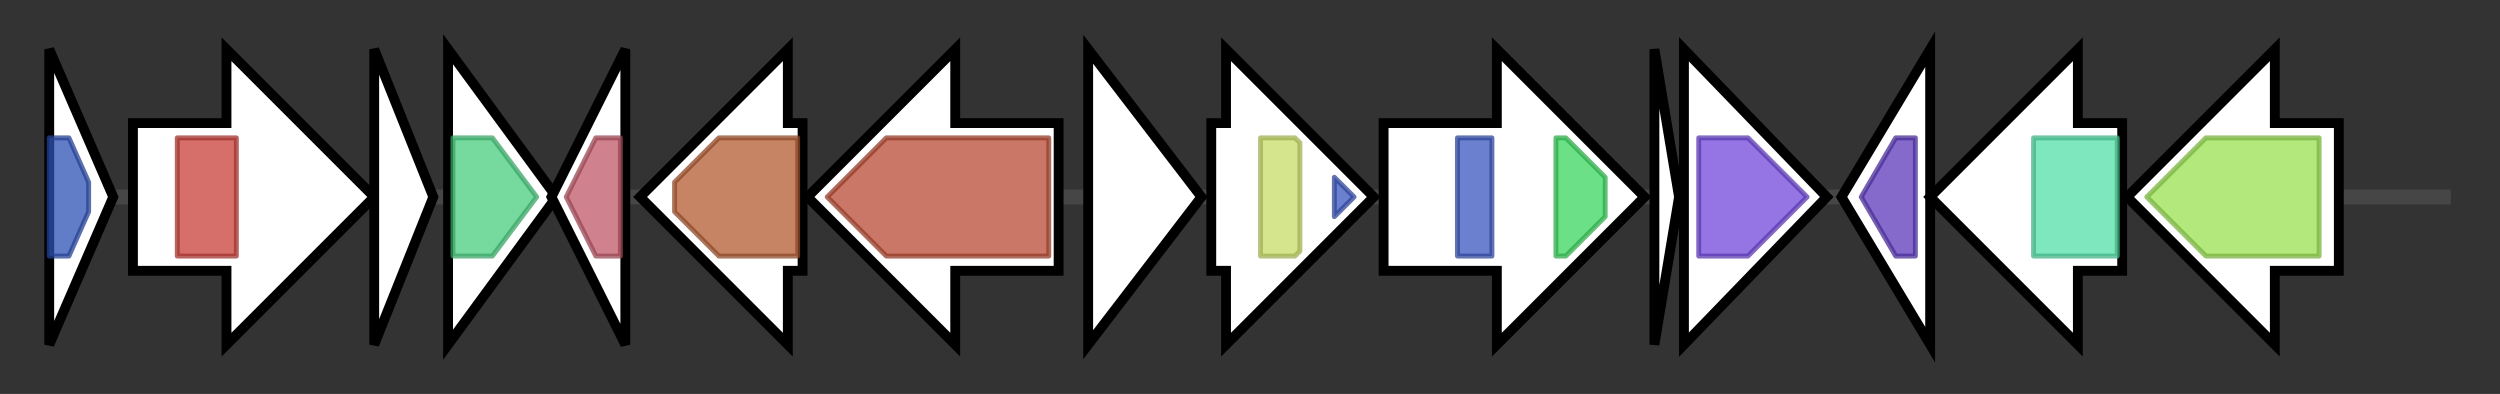 <svg version="1.1" baseProfile="full" xmlns="http://www.w3.org/2000/svg" width="507.733" height="80">
	<rect width="100%" height="100%" fill="#333333" stroke="none"/>
	<g>
		<line x1="10" y1="40.0" x2="497.733" y2="40.0" style="stroke:rgb(70,70,70); stroke-width:3 "/>
		<g>
			<title> (OCIILLLM_03169)
hypothetical protein</title>
			<polygon class=" (OCIILLLM_03169)
hypothetical protein" points="10,10 23,40 10,70" fill="rgb(255,255,255)" fill-opacity="1.0" stroke="rgb(0,0,0)" stroke-width="2"  />
			<g>
				<title>Colicin_V (PF02674)
"Colicin V production protein"</title>
				<polygon class="PF02674" points="10,28 14,28 18,37 18,43 14,52 10,52" stroke-linejoin="round" width="8" height="24" fill="rgb(45,82,181)" stroke="rgb(36,65,144)" stroke-width="1" opacity="0.75" />
			</g>
		</g>
		<g>
			<title>purF (OCIILLLM_03170)
Amidophosphoribosyltransferase</title>
			<polygon class="purF (OCIILLLM_03170)
Amidophosphoribosyltransferase" points="27,25 46,25 46,10 76,40 46,70 46,55 27,55" fill="rgb(255,255,255)" fill-opacity="1.0" stroke="rgb(0,0,0)" stroke-width="2"  />
			<g>
				<title>GATase_7 (PF13537)
"Glutamine amidotransferase domain"</title>
				<rect class="PF13537" x="36" y="28" stroke-linejoin="round" width="12" height="24" fill="rgb(200,63,57)" stroke="rgb(160,50,45)" stroke-width="1" opacity="0.75" />
			</g>
		</g>
		<g>
			<title> (OCIILLLM_03171)
hypothetical protein</title>
			<polygon class=" (OCIILLLM_03171)
hypothetical protein" points="76,10 88,40 76,70" fill="rgb(255,255,255)" fill-opacity="1.0" stroke="rgb(0,0,0)" stroke-width="2"  />
		</g>
		<g>
			<title>acr1 (OCIILLLM_03172)
Fatty acyl-CoA reductase</title>
			<polygon class="acr1 (OCIILLLM_03172)
Fatty acyl-CoA reductase" points="91,10 113,40 91,70" fill="rgb(255,255,255)" fill-opacity="1.0" stroke="rgb(0,0,0)" stroke-width="2"  />
			<g>
				<title>adh_short_C2 (PF13561)
"Enoyl-(Acyl carrier protein) reductase"</title>
				<polygon class="PF13561" points="92,28 100,28 109,40 100,52 92,52" stroke-linejoin="round" width="20" height="24" fill="rgb(73,205,127)" stroke="rgb(58,164,101)" stroke-width="1" opacity="0.75" />
			</g>
		</g>
		<g>
			<title>tspO (OCIILLLM_03173)
Tryptophan-rich sensory protein</title>
			<polygon class="tspO (OCIILLLM_03173)
Tryptophan-rich sensory protein" points="112,40 127,10 127,70" fill="rgb(255,255,255)" fill-opacity="1.0" stroke="rgb(0,0,0)" stroke-width="2"  />
			<g>
				<title>TspO_MBR (PF03073)
"TspO/MBR family"</title>
				<polygon class="PF03073" points="115,40 121,28 126,28 126,52 121,52" stroke-linejoin="round" width="14" height="24" fill="rgb(191,88,103)" stroke="rgb(152,70,82)" stroke-width="1" opacity="0.75" />
			</g>
		</g>
		<g>
			<title>crtB (OCIILLLM_03174)
15-cis-phytoene synthase</title>
			<polygon class="crtB (OCIILLLM_03174)
15-cis-phytoene synthase" points="163,25 160,25 160,10 130,40 160,70 160,55 163,55" fill="rgb(255,255,255)" fill-opacity="1.0" stroke="rgb(0,0,0)" stroke-width="2"  />
			<g>
				<title>SQS_PSY (PF00494)
"Squalene/phytoene synthase"</title>
				<polygon class="PF00494" points="137,37 146,28 162,28 162,52 146,52 137,43" stroke-linejoin="round" width="25" height="24" fill="rgb(178,91,49)" stroke="rgb(142,72,39)" stroke-width="1" opacity="0.75" />
			</g>
		</g>
		<g>
			<title>crtI (OCIILLLM_03175)
Phytoene desaturase (neurosporene-forming)</title>
			<polygon class="crtI (OCIILLLM_03175)
Phytoene desaturase (neurosporene-forming)" points="215,25 194,25 194,10 164,40 194,70 194,55 215,55" fill="rgb(255,255,255)" fill-opacity="1.0" stroke="rgb(0,0,0)" stroke-width="2"  />
			<g>
				<title>Amino_oxidase (PF01593)
"Flavin containing amine oxidoreductase"</title>
				<polygon class="PF01593" points="168,40 180,28 213,28 213,52 180,52" stroke-linejoin="round" width="48" height="24" fill="rgb(184,74,52)" stroke="rgb(147,59,41)" stroke-width="1" opacity="0.75" />
			</g>
		</g>
		<g>
			<title>crtA (OCIILLLM_03176)
Spheroidene monooxygenase</title>
			<polygon class="crtA (OCIILLLM_03176)
Spheroidene monooxygenase" points="221,10 244,40 221,70" fill="rgb(255,255,255)" fill-opacity="1.0" stroke="rgb(0,0,0)" stroke-width="2"  />
		</g>
		<g>
			<title>bchI (OCIILLLM_03177)
Magnesium-chelatase 38 kDa subunit</title>
			<polygon class="bchI (OCIILLLM_03177)
Magnesium-chelatase 38 kDa subunit" points="246,25 249,25 249,10 279,40 249,70 249,55 246,55" fill="rgb(255,255,255)" fill-opacity="1.0" stroke="rgb(0,0,0)" stroke-width="2"  />
			<g>
				<title>Mg_chelatase (PF01078)
"Magnesium chelatase, subunit ChlI"</title>
				<polygon class="PF01078" points="256,28 263,28 264,29 264,51 263,52 256,52" stroke-linejoin="round" width="8" height="24" fill="rgb(199,220,103)" stroke="rgb(159,176,82)" stroke-width="1" opacity="0.75" />
			</g>
			<g>
				<title>AAA_lid_2 (PF17863)
"AAA lid domain"</title>
				<polygon class="PF17863" points="271,36 275,40 271,44" stroke-linejoin="round" width="7" height="24" fill="rgb(58,87,190)" stroke="rgb(46,69,152)" stroke-width="1" opacity="0.75" />
			</g>
		</g>
		<g>
			<title>bchD (OCIILLLM_03178)
Magnesium-chelatase 60 kDa subunit</title>
			<polygon class="bchD (OCIILLLM_03178)
Magnesium-chelatase 60 kDa subunit" points="281,25 304,25 304,10 334,40 304,70 304,55 281,55" fill="rgb(255,255,255)" fill-opacity="1.0" stroke="rgb(0,0,0)" stroke-width="2"  />
			<g>
				<title>AAA_lid_2 (PF17863)
"AAA lid domain"</title>
				<rect class="PF17863" x="296" y="28" stroke-linejoin="round" width="7" height="24" fill="rgb(58,87,190)" stroke="rgb(46,69,152)" stroke-width="1" opacity="0.75" />
			</g>
			<g>
				<title>VWA_2 (PF13519)
"von Willebrand factor type A domain"</title>
				<polygon class="PF13519" points="316,28 318,28 326,36 326,44 318,52 316,52" stroke-linejoin="round" width="10" height="24" fill="rgb(58,213,93)" stroke="rgb(46,170,74)" stroke-width="1" opacity="0.75" />
			</g>
		</g>
		<g>
			<title> (OCIILLLM_03179)
hypothetical protein</title>
			<polygon class=" (OCIILLLM_03179)
hypothetical protein" points="336,10 341,40 336,70" fill="rgb(255,255,255)" fill-opacity="1.0" stroke="rgb(0,0,0)" stroke-width="2"  />
		</g>
		<g>
			<title>rutD_2 (OCIILLLM_03180)
Putative aminoacrylate hydrolase RutD</title>
			<polygon class="rutD_2 (OCIILLLM_03180)
Putative aminoacrylate hydrolase RutD" points="342,10 371,40 342,70" fill="rgb(255,255,255)" fill-opacity="1.0" stroke="rgb(0,0,0)" stroke-width="2"  />
			<g>
				<title>Abhydrolase_6 (PF12697)
"Alpha/beta hydrolase family"</title>
				<polygon class="PF12697" points="345,28 355,28 367,40 355,52 345,52" stroke-linejoin="round" width="23" height="24" fill="rgb(113,71,219)" stroke="rgb(90,56,175)" stroke-width="1" opacity="0.75" />
			</g>
		</g>
		<g>
			<title>idi (OCIILLLM_03181)
Isopentenyl-diphosphate Delta-isomerase</title>
			<polygon class="idi (OCIILLLM_03181)
Isopentenyl-diphosphate Delta-isomerase" points="374,40 392,10 392,70" fill="rgb(255,255,255)" fill-opacity="1.0" stroke="rgb(0,0,0)" stroke-width="2"  />
			<g>
				<title>NUDIX (PF00293)
"NUDIX domain"</title>
				<polygon class="PF00293" points="378,40 385,28 389,28 389,52 385,52" stroke-linejoin="round" width="13" height="24" fill="rgb(92,56,187)" stroke="rgb(73,44,149)" stroke-width="1" opacity="0.75" />
			</g>
		</g>
		<g>
			<title>menJ (OCIILLLM_03182)
Menaquinone reductase</title>
			<polygon class="menJ (OCIILLLM_03182)
Menaquinone reductase" points="431,25 422,25 422,10 392,40 422,70 422,55 431,55" fill="rgb(255,255,255)" fill-opacity="1.0" stroke="rgb(0,0,0)" stroke-width="2"  />
			<g>
				<title>Pyr_redox_2 (PF07992)
"Pyridine nucleotide-disulphide oxidoreductase"</title>
				<rect class="PF07992" x="413" y="28" stroke-linejoin="round" width="17" height="24" fill="rgb(83,223,167)" stroke="rgb(66,178,133)" stroke-width="1" opacity="0.75" />
			</g>
		</g>
		<g>
			<title>pucC_2 (OCIILLLM_03183)
Protein PucC</title>
			<polygon class="pucC_2 (OCIILLLM_03183)
Protein PucC" points="475,25 462,25 462,10 432,40 462,70 462,55 475,55" fill="rgb(255,255,255)" fill-opacity="1.0" stroke="rgb(0,0,0)" stroke-width="2"  />
			<g>
				<title>PUCC (PF03209)
"PUCC protein"</title>
				<polygon class="PF03209" points="436,40 448,28 471,28 471,52 448,52" stroke-linejoin="round" width="38" height="24" fill="rgb(153,224,80)" stroke="rgb(122,179,64)" stroke-width="1" opacity="0.75" />
			</g>
		</g>
	</g>
</svg>
